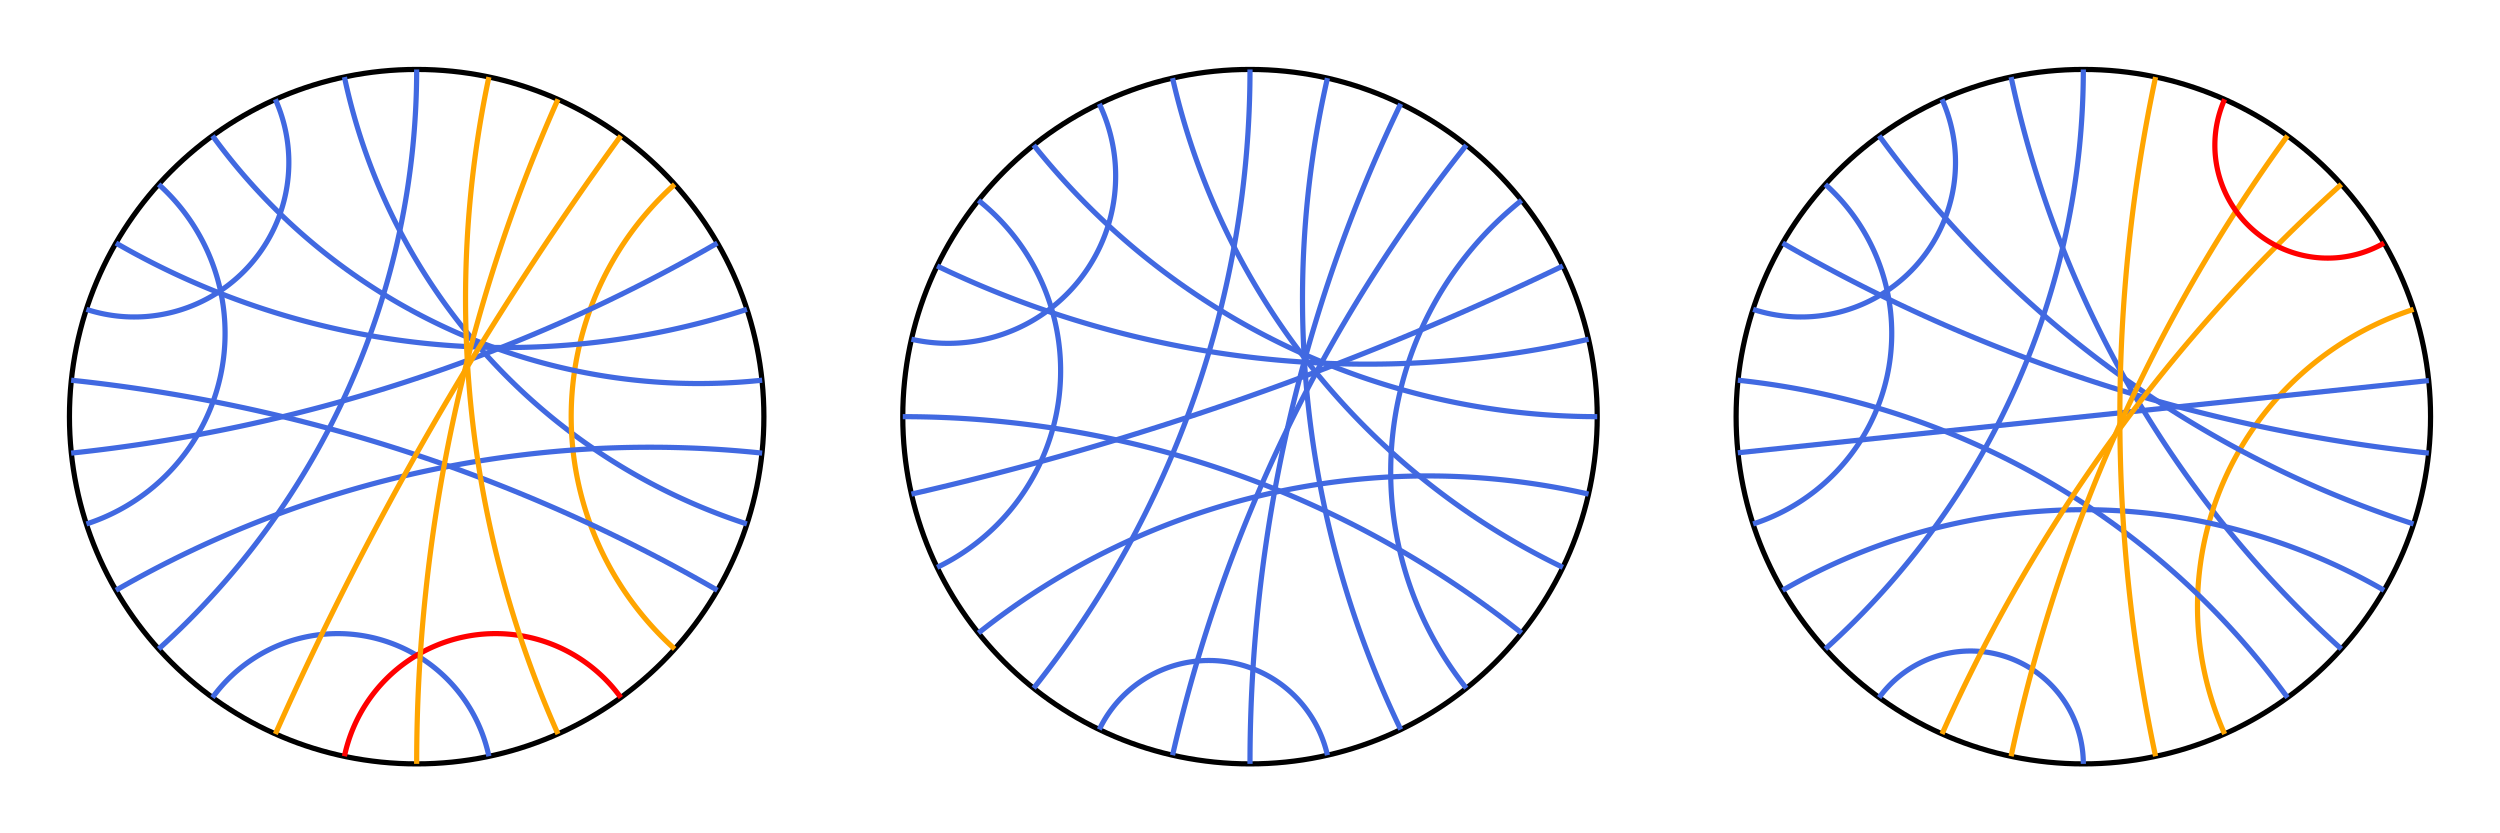 <?xml version="1.0" encoding="utf-8" ?>
<svg baseProfile="tiny" height="500px" version="1.2" width="1500px" xmlns="http://www.w3.org/2000/svg" xmlns:ev="http://www.w3.org/2001/xml-events" xmlns:xlink="http://www.w3.org/1999/xlink"><defs /><g transform="translate(250, 250) scale(208.333, -208.333)"><circle cx="0" cy="0" fill="none" r="1" stroke="black" stroke-width="0.015" /><path d="M 6.123233995736766e-17 1.0 A 2.246 2.246 0 0 0 -0.743 -0.669" fill="none" stroke="royalblue" stroke-width="0.015" /><path d="M -0.208 0.978 A 1.732 1.732 0 0 1 0.951 -0.309" fill="none" stroke="royalblue" stroke-width="0.015" /><path d="M -0.407 0.914 A 0.445 0.445 0 0 0 -0.951 0.309" fill="none" stroke="royalblue" stroke-width="0.015" /><path d="M -0.743 0.669 A 0.577 0.577 0 0 0 -0.951 -0.309" fill="none" stroke="royalblue" stroke-width="0.015" /><path d="M -0.588 -0.809 A 0.445 0.445 0 0 0 0.208 -0.978" fill="none" stroke="royalblue" stroke-width="0.015" /><path d="M -0.208 -0.978 A 0.445 0.445 0 0 0 0.588 -0.809" fill="none" stroke="red" stroke-width="0.015" /><path d="M 0.743 -0.669 A 0.9 0.9 0 0 0 0.743 0.669" fill="none" stroke="orange" stroke-width="0.015" /><path d="M -0.866 -0.5 A 3.078 3.078 0 0 0 0.995 -0.105" fill="none" stroke="royalblue" stroke-width="0.015" /><path d="M -0.995 -0.105 A 4.705 4.705 0 0 1 0.866 0.5" fill="none" stroke="royalblue" stroke-width="0.015" /><path d="M -0.995 0.105 A 4.705 4.705 0 0 0 0.866 -0.5" fill="none" stroke="royalblue" stroke-width="0.015" /><path d="M -0.588 0.809 A 1.732 1.732 0 0 1 0.995 0.105" fill="none" stroke="royalblue" stroke-width="0.015" /><path d="M -0.866 0.5 A 2.246 2.246 0 0 1 0.951 0.309" fill="none" stroke="royalblue" stroke-width="0.015" /><path d="M -0.407 -0.914 A 9.514 9.514 0 0 0 0.588 0.809" fill="none" stroke="orange" stroke-width="0.015" /><path d="M -1.8369701987210297e-16 -1.0 A 4.705 4.705 0 0 0 0.407 0.914" fill="none" stroke="orange" stroke-width="0.015" /><path d="M 0.407 -0.914 A 3.078 3.078 0 0 0 0.208 0.978" fill="none" stroke="orange" stroke-width="0.015" /></g><g transform="translate(750, 250) scale(208.333, -208.333)"><circle cx="0" cy="0" fill="none" r="1" stroke="black" stroke-width="0.015" /><path d="M 6.123233995736766e-17 1.0 A 2.858 2.858 0 0 0 -0.623 -0.782" fill="none" stroke="royalblue" stroke-width="0.015" /><path d="M -0.223 0.975 A 2.077 2.077 0 0 1 0.901 -0.434" fill="none" stroke="royalblue" stroke-width="0.015" /><path d="M -0.434 0.901 A 0.482 0.482 0 0 0 -0.975 0.223" fill="none" stroke="royalblue" stroke-width="0.015" /><path d="M -0.782 0.623 A 0.628 0.628 0 0 0 -0.901 -0.434" fill="none" stroke="royalblue" stroke-width="0.015" /><path d="M -0.434 -0.901 A 0.35 0.35 0 0 0 0.223 -0.975" fill="none" stroke="royalblue" stroke-width="0.015" /><path d="M 0.623 -0.782 A 1.0 1.0 0 0 0 0.782 0.623" fill="none" stroke="royalblue" stroke-width="0.015" /><path d="M -0.782 -0.623 A 2.077 2.077 0 0 0 0.975 -0.223" fill="none" stroke="royalblue" stroke-width="0.015" /><path d="M -0.975 -0.223 A 8.875 8.875 0 0 1 0.901 0.434" fill="none" stroke="royalblue" stroke-width="0.015" /><path d="M -1.0 1.2246467991473532e-16 A 2.858 2.858 0 0 0 0.782 -0.623" fill="none" stroke="royalblue" stroke-width="0.015" /><path d="M -0.623 0.782 A 2.077 2.077 0 0 1 1.0 -2.4492935982947064e-16" fill="none" stroke="royalblue" stroke-width="0.015" /><path d="M -0.901 0.434 A 2.858 2.858 0 0 1 0.975 0.223" fill="none" stroke="royalblue" stroke-width="0.015" /><path d="M -0.223 -0.975 A 4.381 4.381 0 0 0 0.623 0.782" fill="none" stroke="royalblue" stroke-width="0.015" /><path d="M -1.8369701987210297e-16 -1.0 A 4.381 4.381 0 0 0 0.434 0.901" fill="none" stroke="royalblue" stroke-width="0.015" /><path d="M 0.434 -0.901 A 2.858 2.858 0 0 0 0.223 0.975" fill="none" stroke="royalblue" stroke-width="0.015" /></g><g transform="translate(1250, 250) scale(208.333, -208.333)"><circle cx="0" cy="0" fill="none" r="1" stroke="black" stroke-width="0.015" /><path d="M 6.123233995736766e-17 1.0 A 2.246 2.246 0 0 0 -0.743 -0.669" fill="none" stroke="royalblue" stroke-width="0.015" /><path d="M -0.208 0.978 A 3.078 3.078 0 0 1 0.743 -0.669" fill="none" stroke="royalblue" stroke-width="0.015" /><path d="M -0.407 0.914 A 0.445 0.445 0 0 0 -0.951 0.309" fill="none" stroke="royalblue" stroke-width="0.015" /><path d="M -0.743 0.669 A 0.577 0.577 0 0 0 -0.951 -0.309" fill="none" stroke="royalblue" stroke-width="0.015" /><path d="M -0.588 -0.809 A 0.325 0.325 0 0 0 -1.8369701987210297e-16 -1.0" fill="none" stroke="royalblue" stroke-width="0.015" /><path d="M 0.407 -0.914 A 0.9 0.9 0 0 0 0.951 0.309" fill="none" stroke="orange" stroke-width="0.015" /><path d="M -0.866 -0.5 A 1.732 1.732 0 0 0 0.866 -0.5" fill="none" stroke="royalblue" stroke-width="0.015" /><line stroke="royalblue" stroke-width="0.015" x1="-0.995" x2="0.995" y1="-0.104" y2="0.104" /><path d="M -0.995 0.105 A 2.246 2.246 0 0 0 0.588 -0.809" fill="none" stroke="royalblue" stroke-width="0.015" /><path d="M -0.588 0.809 A 3.078 3.078 0 0 1 0.951 -0.309" fill="none" stroke="royalblue" stroke-width="0.015" /><path d="M -0.866 0.5 A 4.705 4.705 0 0 1 0.995 -0.105" fill="none" stroke="royalblue" stroke-width="0.015" /><path d="M -0.407 -0.914 A 4.705 4.705 0 0 0 0.743 0.669" fill="none" stroke="orange" stroke-width="0.015" /><path d="M -0.208 -0.978 A 4.705 4.705 0 0 0 0.588 0.809" fill="none" stroke="orange" stroke-width="0.015" /><path d="M 0.208 -0.978 A 4.705 4.705 0 0 0 0.208 0.978" fill="none" stroke="orange" stroke-width="0.015" /><path d="M 0.866 0.5 A 0.325 0.325 0 0 0 0.407 0.914" fill="none" stroke="red" stroke-width="0.015" /></g></svg>